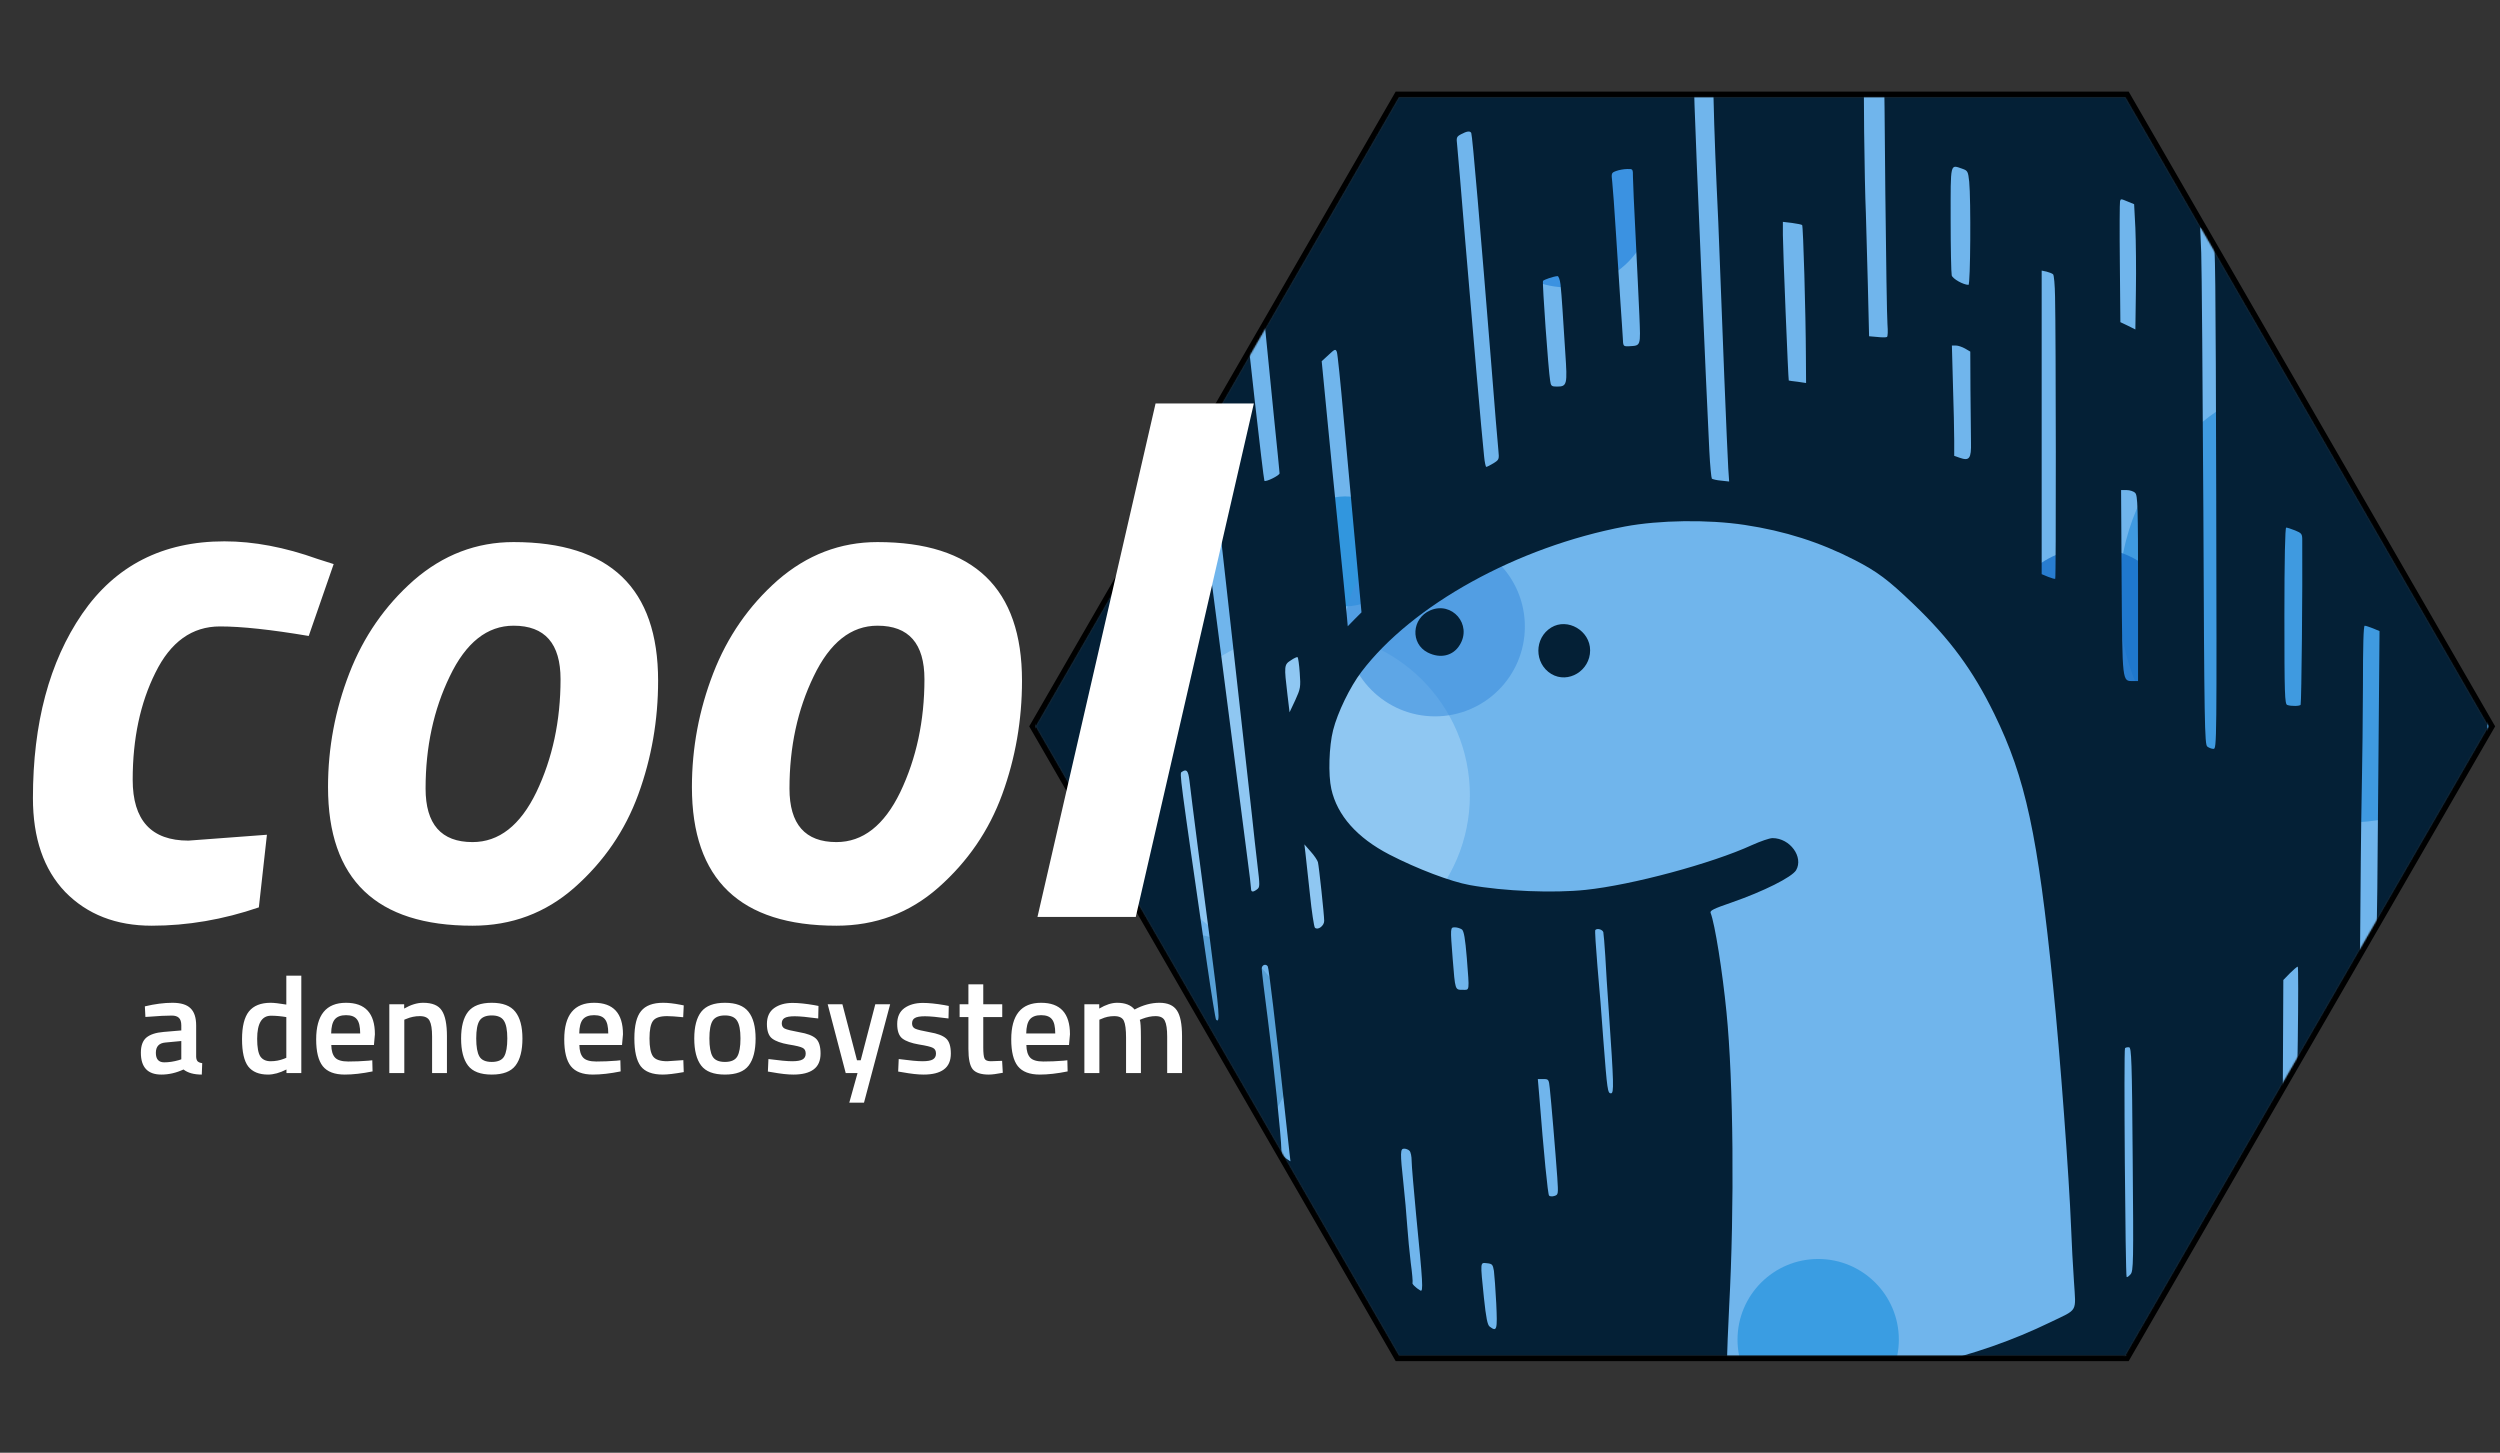 <svg width="1745" height="1014" viewBox="0 0 1745 1014" fill="none" xmlns="http://www.w3.org/2000/svg">
<rect x="0" y="0" width="1745" height="1014" fill="#333333" stroke="none"/>
<g clip-path="url(#clip0_301_2)">
<path d="M1738.73 508L1739.31 507L1738.73 506L1485.23 66.925L1484.65 65.925L1483.5 65.925L976.5 65.925L975.345 65.925L974.768 66.925L721.268 506L720.691 507L721.268 508L974.768 947.075L975.345 948.075L976.5 948.075L1483.5 948.075L1484.65 948.075L1485.23 947.075L1738.73 508Z" stroke="black" stroke-width="4"/>
<mask id="mask0_301_2" style="mask-type:alpha" maskUnits="userSpaceOnUse" x="723" y="67" width="1014" height="880">
<path d="M1737 507L1483.5 946.075L976.5 946.075L723 507L976.5 67.925L1483.5 67.925L1737 507Z" fill="#D9D9D9"/>
</mask>
<g mask="url(#mask0_301_2)">
<rect x="719.444" y="-0.519" width="1017.56" height="1014.52" fill="#70B5EC"/>
<circle cx="1636.32" cy="416.852" r="157.384" fill="#3F9AE0"/>
<circle cx="1459.74" cy="445.002" r="62.698" fill="#176FC9" fill-opacity="0.8"/>
<circle cx="1093.79" cy="140.47" r="60.139" fill="#3B92E1"/>
<circle cx="938.964" cy="384.864" r="38.386" fill="#0782D5" fill-opacity="0.6"/>
<circle cx="912.093" cy="555.043" r="113.88" fill="#97CBF3" fill-opacity="0.8"/>
<circle cx="1001.66" cy="437.325" r="62.698" fill="#3E90DD" fill-opacity="0.6"/>
<circle cx="822.525" cy="731.62" r="80.611" fill="#519BD1" fill-opacity="0.8"/>
<circle cx="1269.09" cy="935.068" r="56.3" fill="#3A9DE2"/>
<g style="mix-blend-mode:multiply">
<path d="M1189.64 0.26C1187.27 0.509 1179.67 1.381 1172.82 2.004C1075.4 12.219 979.473 53.453 901.239 118.978C886.788 130.936 853.9 163.823 841.94 178.274C777.16 255.633 739.288 342.46 725.336 445.232C722.221 468.028 722.221 545.014 725.336 567.811C739.288 670.583 777.16 757.409 841.94 834.768C853.9 849.219 886.788 882.106 901.239 894.065C978.601 958.842 1065.43 996.712 1168.21 1010.66C1191.01 1013.78 1267.99 1013.78 1290.79 1010.66C1393.57 996.712 1480.4 958.842 1557.76 894.065C1572.21 882.106 1605.1 849.219 1617.06 834.768C1681.84 757.409 1719.71 670.583 1733.66 567.811C1736.78 545.014 1736.78 468.028 1733.66 445.232C1719.71 342.46 1681.84 255.633 1617.06 178.274C1605.1 163.823 1572.21 130.936 1557.76 118.978C1480.65 54.449 1392.95 16.081 1291.54 2.503C1280.58 1.008 1264.63 0.385 1235.11 0.136C1212.56 -0.113 1192 0.011 1189.64 0.26ZM1195.86 54.075C1195.86 68.65 1196.86 100.292 1198.23 130.314C1198.98 145.013 1199.85 166.066 1200.22 177.028C1201.59 215.895 1205.71 317.919 1206.33 327.013L1206.95 336.107L1201.35 335.484C1198.23 335.235 1195.37 334.487 1194.87 334.113C1194.49 333.615 1193.62 325.02 1193.12 314.929C1190.88 270.582 1183.53 98.548 1182.78 73.384L1182.04 45.729L1185.52 45.231C1187.39 44.982 1190.51 44.608 1192.5 44.483L1195.86 44.359V54.075ZM1315.08 51.086C1315.21 51.21 1315.58 88.831 1315.96 134.674C1316.45 180.641 1317.08 221.874 1317.45 226.359C1317.83 230.968 1317.7 234.954 1317.08 235.203C1316.58 235.577 1313.47 235.577 1310.35 235.203L1304.62 234.705L1303.75 198.454C1303.25 178.398 1302.63 156.225 1302.38 148.999C1301.38 126.95 1300.51 52.082 1301.26 50.214C1301.75 48.843 1303.13 48.719 1308.36 49.591C1311.97 50.338 1314.96 50.961 1315.08 51.086ZM1026.94 92.817C1027.68 93.939 1033.54 162.578 1040.77 252.394C1043.13 282.914 1045.5 310.818 1045.87 314.306C1046.5 320.66 1046.37 320.909 1042.38 323.4C1040.14 324.771 1037.9 325.892 1037.4 325.892C1037.03 325.892 1036.28 322.653 1035.91 318.666C1034.16 302.472 1027.44 224.241 1022.7 167.685C1019.96 134.424 1017.47 104.652 1017.1 101.413C1016.47 95.932 1016.6 95.433 1019.84 93.689C1023.82 91.572 1026.07 91.198 1026.94 92.817ZM1369.9 117.856C1373.39 119.102 1373.76 119.725 1374.51 126.826C1375.75 139.283 1375.38 198.828 1374.01 198.828C1370.4 198.828 1362.92 194.593 1362.3 192.226C1361.93 190.731 1361.55 173.042 1361.55 152.986C1361.55 112.5 1361.05 114.867 1369.9 117.856ZM1139.8 123.711C1139.8 127.075 1140.68 145.636 1141.67 165.194C1142.67 184.752 1143.79 209.541 1144.29 220.255C1145.16 241.93 1145.41 241.183 1137.06 241.681C1132.95 241.806 1132.95 241.806 1132.7 235.577C1132.45 232.089 1131.83 221.251 1131.08 211.285C1130.46 201.32 1128.97 179.769 1127.97 163.325C1126.97 146.882 1125.73 130.563 1125.35 127.075C1124.61 120.846 1124.73 120.597 1128.09 119.351C1130.09 118.604 1133.58 117.981 1135.82 117.981C1139.8 117.856 1139.8 117.856 1139.8 123.711ZM1485.38 140.778L1489.62 142.522L1490.49 159.214C1490.86 168.308 1491.11 187.99 1490.86 202.814L1490.49 229.971L1485.26 227.355L1480.02 224.864L1479.65 183.506C1479.4 160.709 1479.53 141.4 1479.78 140.528C1480.27 138.66 1480.27 138.66 1485.38 140.778ZM1257.9 157.097C1258.65 157.844 1260.4 218.261 1260.52 248.906L1260.64 267.343L1254.79 266.471C1251.43 266.097 1248.68 265.723 1248.56 265.599C1248.19 265.35 1244.45 173.042 1244.45 164.073V154.854L1250.8 155.602C1254.42 156.1 1257.53 156.723 1257.9 157.097ZM1544.81 165.941C1546.3 167.685 1546.55 194.966 1546.92 345.449C1547.3 518.231 1547.3 522.716 1545.05 522.716C1543.68 522.716 1541.82 521.968 1540.69 521.096C1538.83 519.726 1538.58 504.653 1537.95 357.035C1537.45 267.592 1536.83 186.371 1536.46 176.53L1535.71 158.591L1539.32 161.207C1541.44 162.702 1543.81 164.82 1544.81 165.941ZM1433.06 191.478C1433.68 191.977 1434.31 199.077 1434.43 207.175C1435.05 234.705 1435.18 403.5 1434.55 403.998C1434.31 404.247 1432.06 403.625 1429.57 402.628L1425.09 400.759V294.749V188.862L1428.57 189.61C1430.44 190.108 1432.44 190.856 1433.06 191.478ZM1089.23 198.454C1089.6 201.818 1090.22 209.417 1090.6 215.645C1090.97 221.749 1091.84 235.702 1092.59 246.539C1094.08 268.464 1093.84 269.834 1086.73 269.834C1083 269.834 1082.5 269.461 1082 265.723C1080.75 258.374 1076.39 197.084 1077.02 196.088C1077.64 195.216 1084.12 192.973 1087.11 192.724C1087.86 192.6 1088.85 195.216 1089.23 198.454ZM883.175 230.22C884.546 243.425 887.286 271.08 889.279 291.634C891.397 312.189 893.141 329.629 893.141 330.376C893.141 331.871 883.549 336.605 882.552 335.608C881.929 334.985 869.472 224.739 869.472 219.756C869.472 216.767 879.064 204.185 880.31 205.555C880.684 205.804 881.929 216.891 883.175 230.22ZM1371.64 243.3L1375.26 245.418L1375.38 272.326C1375.5 287.025 1375.75 303.469 1375.75 308.825C1376 320.037 1374.63 321.905 1367.91 319.539L1364.04 318.168V307.455C1364.04 301.476 1363.67 284.16 1363.17 268.838L1362.42 241.183H1365.29C1366.78 241.183 1369.65 242.179 1371.64 243.3ZM937.865 291.634C940.107 315.552 943.72 355.914 946.087 381.326L950.322 427.418L945.464 432.276L940.73 437.135L939.858 427.293C939.36 421.812 936.868 396.399 934.252 370.738C931.636 345.076 927.898 307.829 926.03 288.022L922.542 252.145L927.4 247.66C931.76 243.55 932.259 243.425 933.131 245.667C933.629 246.913 935.747 267.592 937.865 291.634ZM844.556 306.708C847.297 331.248 854.522 396.524 860.751 451.709C866.98 506.895 872.835 560.087 873.956 570.053C874.953 580.019 876.697 595.092 877.694 603.687C879.438 618.262 879.438 619.259 877.445 620.754C874.455 622.996 873.209 622.747 873.209 620.131C873.209 619.01 872.088 609.542 870.717 599.327C868.475 582.261 864.738 553.36 856.391 488.458C854.647 475.378 851.283 449.343 848.916 430.532C846.425 411.722 842.812 383.693 840.819 368.246C838.826 352.799 835.462 326.39 833.344 309.324C831.102 292.382 829.732 277.309 830.105 275.689C830.977 272.326 838.327 260.616 839.075 261.363C839.324 261.737 841.816 282.042 844.556 306.708ZM806.436 360.398C808.304 375.347 811.792 402.628 814.159 421.189C816.526 439.626 819.516 462.672 820.887 472.264L823.254 489.704L820.637 491.946C819.143 493.192 817.648 493.69 817.149 493.192C816.651 492.694 815.654 487.711 814.907 482.23C814.159 476.748 809.55 444.733 804.567 411.224L795.722 350.183L798.587 341.712C800.082 337.103 801.702 333.366 802.075 333.366C802.574 333.366 804.442 345.574 806.436 360.398ZM1490.36 344.079C1492.11 345.823 1492.36 353.547 1492.36 410.725V475.378H1488.87C1481.27 475.378 1481.4 477.247 1480.9 406.49L1480.52 342.086H1484.51C1486.63 342.086 1489.37 342.958 1490.36 344.079ZM1217.67 366.378C1245.82 370.613 1270.36 378.461 1294.65 390.918C1310.35 399.015 1317.83 404.621 1335.27 421.314C1361.18 446.104 1377.12 467.779 1392.07 498.424C1413.87 543.021 1422.35 582.51 1433.06 688.396C1437.92 735.858 1444.27 821.938 1445.64 857.191C1446.02 867.406 1446.89 884.224 1447.63 894.563C1449.01 916.488 1450.62 913.498 1431.32 922.841C1404.53 935.796 1378.74 944.766 1344.73 953.112C1303.13 963.327 1276.22 966.566 1235.11 966.69L1205.21 966.815L1205.46 952.489C1205.46 944.641 1206.2 926.329 1206.95 912.003C1210.69 842.617 1209.94 755.042 1205.08 706.459C1202.34 678.555 1196.99 644.672 1194 637.197C1193.37 635.578 1196.24 634.207 1208.57 629.972C1231.12 622.124 1250.68 612.283 1253.67 607.424C1259.02 598.206 1249.43 585.002 1237.22 585.002C1235.11 585.002 1228.75 587.244 1222.9 589.86C1194.99 602.691 1139.06 617.764 1106.79 621.127C1084.49 623.494 1049.86 622.124 1025.82 617.764C1012.74 615.397 989.315 606.552 969.756 596.462C947.208 584.752 933.38 569.181 929.269 550.744C927.026 540.778 927.649 520.847 930.515 509.635C933.629 497.303 942.349 479.364 950.322 468.9C985.827 422.186 1059.08 381.7 1134.2 367.499C1158.12 363.014 1192 362.516 1217.67 366.378ZM1601.99 370.239C1606.47 372.108 1606.97 372.606 1606.97 376.842C1607.22 410.85 1606.47 488.583 1605.85 491.822C1605.72 492.943 1599.25 493.067 1596.5 492.071C1594.76 491.448 1594.51 484.721 1594.51 429.785C1594.51 390.42 1595.01 368.246 1595.76 368.246C1596.38 368.246 1599.25 369.118 1601.99 370.239ZM1656.43 438.629L1660.91 440.498L1660.04 543.644C1659.04 675.067 1658.92 678.929 1654.18 690.265C1646.46 708.826 1646.83 712.563 1647.58 631.093C1647.83 590.358 1648.45 549.125 1648.7 539.533C1648.95 529.941 1649.2 502.909 1649.33 479.364C1649.33 450.962 1649.7 436.761 1650.57 436.761C1651.32 436.761 1653.93 437.633 1656.43 438.629ZM907.219 469.648C907.966 479.738 907.717 480.735 904.104 488.707L900.118 497.178L898.623 484.721C896.256 464.79 896.256 463.918 900.99 460.928C903.108 459.433 905.35 458.436 905.724 458.685C906.097 458.935 906.845 463.918 907.219 469.648ZM830.23 544.765C831.351 554.98 840.071 622.747 844.556 656.008C851.283 707.456 851.782 714.806 848.792 711.691C848.418 711.318 845.553 694.002 842.563 673.199C823.129 538.91 823.254 539.782 824.873 538.785C828.237 536.543 829.358 537.789 830.23 544.765ZM919.926 601.819C920.673 604.933 924.286 638.692 924.286 642.803C924.286 646.291 919.801 649.53 917.808 647.537C917.185 646.914 915.565 636.325 914.32 624.117C912.949 611.785 911.579 598.954 911.205 595.59L910.458 589.362L914.818 594.344C917.309 597.085 919.552 600.448 919.926 601.819ZM1020.46 648.782C1021.83 650.028 1022.7 655.011 1023.82 668.465C1025.69 692.756 1025.94 690.888 1020.83 690.888C1015.6 690.888 1015.73 691.261 1013.98 669.337C1012.24 647.038 1012.24 647.288 1015.6 647.288C1017.22 647.288 1019.34 648.035 1020.46 648.782ZM1119.12 650.651C1119.37 651.897 1120 659.371 1120.49 667.219C1120.87 675.067 1121.99 692.756 1122.99 706.459C1126.47 756.786 1126.6 763.14 1124.48 763.14C1122.11 763.14 1121.87 761.271 1119.12 725.768C1118.13 711.068 1116.26 687.898 1115.01 674.32C1113.89 660.741 1113.14 649.405 1113.52 649.156C1114.89 647.661 1118.5 648.782 1119.12 650.651ZM884.919 674.569C885.667 675.69 890.401 715.553 896.256 769.991C898 786.435 899.744 802.255 900.118 805.245L900.741 810.602L897.626 808.608C895.259 806.989 894.387 805.369 894.387 802.504C894.387 794.656 889.03 742.959 884.919 711.318C882.552 693.379 880.684 677.559 880.684 676.064C880.684 673.448 883.674 672.451 884.919 674.569ZM1603.85 726.64L1602.98 778.711L1599.87 783.32C1592.77 793.784 1593.14 795.777 1593.51 737.478L1593.76 684.036L1598.37 679.303C1600.86 676.811 1603.36 674.693 1603.85 674.693C1604.23 674.693 1604.23 698.113 1603.85 726.64ZM1488.62 809.231C1489.24 881.608 1489.12 887.213 1487.13 889.456C1485.88 890.826 1484.76 891.698 1484.39 891.324C1483.51 890.328 1482.27 732.495 1483.26 731.623C1483.76 731.125 1485.01 730.875 1486.13 731C1487.75 731.374 1488.12 740.218 1488.62 809.231ZM1081.75 759.652C1082.62 767.375 1085.74 804.373 1086.98 821.813C1087.73 833.523 1087.73 833.896 1084.99 834.768C1083.5 835.267 1081.75 835.142 1081.25 834.519C1080.38 833.647 1077.64 805.992 1074.28 763.389L1073.4 753.174H1077.27C1080.88 753.174 1081.13 753.423 1081.75 759.652ZM983.834 803.252C984.706 804.124 985.329 807.238 985.329 810.352C985.329 813.591 986.823 830.408 988.443 847.849C993.177 895.56 993.551 902.037 991.433 900.792C988.194 898.923 985.329 896.058 985.951 895.31C986.201 894.812 985.702 888.584 984.706 881.483C983.834 874.258 982.712 862.548 982.214 855.323C981.716 848.098 980.595 834.893 979.598 826.048C977.231 804.248 977.356 801.757 980.096 801.757C981.342 801.757 982.962 802.38 983.834 803.252ZM1042.76 887.089C1043.13 889.829 1043.88 900.044 1044.38 909.761C1045.25 928.447 1044.88 929.817 1039.77 925.955C1038.27 924.834 1037.28 920.1 1035.78 905.899C1033.17 880.237 1033.04 881.234 1037.9 881.732C1041.51 882.106 1042.01 882.604 1042.76 887.089Z" fill="#042036"/>
<path d="M998.284 426.048C985.328 431.653 984.332 449.218 996.54 455.447C1005.39 459.931 1014.35 457.813 1018.96 450.09C1027.68 435.889 1013.48 419.445 998.284 426.048Z" fill="#042036"/>
<path d="M1082.75 438.006C1070.79 445.356 1070.79 463.045 1082.75 470.395C1094.58 477.496 1109.91 468.153 1109.91 453.952C1109.91 440.249 1094.21 431.03 1082.75 438.006Z" fill="#042036"/>
</g>
</g>
<path d="M136.919 715.784V737.672C136.983 739.08 137.335 740.136 137.975 740.84C138.679 741.48 139.735 741.896 141.143 742.088L140.855 750.056C135.351 750.056 131.095 748.872 128.087 746.504C122.967 748.872 117.815 750.056 112.631 750.056C103.095 750.056 98.326 744.968 98.326 734.792C98.326 729.928 99.606 726.408 102.167 724.232C104.791 722.056 108.791 720.744 114.167 720.296L126.551 719.24V715.784C126.551 713.224 125.975 711.432 124.823 710.408C123.735 709.384 122.103 708.872 119.927 708.872C115.831 708.872 110.711 709.128 104.567 709.64L101.495 709.832L101.111 702.44C108.087 700.776 114.487 699.944 120.311 699.944C126.199 699.944 130.423 701.224 132.983 703.784C135.607 706.28 136.919 710.28 136.919 715.784ZM115.415 727.688C110.999 728.072 108.791 730.472 108.791 734.888C108.791 739.304 110.743 741.512 114.647 741.512C117.847 741.512 121.239 741 124.823 739.976L126.551 739.4V726.632L115.415 727.688ZM210.317 681.032V749H199.949V746.504C195.277 748.872 190.989 750.056 187.085 750.056C180.813 750.056 176.205 748.168 173.261 744.392C170.381 740.616 168.941 734.28 168.941 725.384C168.941 716.488 170.541 710.024 173.741 705.992C177.005 701.96 182.061 699.944 188.909 699.944C191.213 699.944 194.861 700.36 199.853 701.192V681.032H210.317ZM198.221 739.016L199.853 738.344V709.928C196.013 709.288 192.461 708.968 189.197 708.968C182.733 708.968 179.501 714.344 179.501 725.096C179.501 730.984 180.237 735.08 181.709 737.384C183.245 739.624 185.645 740.744 188.909 740.744C192.173 740.744 195.277 740.168 198.221 739.016ZM257.168 740.36L259.856 740.072L260.048 747.848C252.752 749.32 246.288 750.056 240.656 750.056C233.552 750.056 228.432 748.104 225.296 744.2C222.224 740.296 220.688 734.056 220.688 725.48C220.688 708.456 227.632 699.944 241.52 699.944C254.96 699.944 261.68 707.272 261.68 721.928L261.008 729.416H231.248C231.312 733.384 232.176 736.296 233.84 738.152C235.504 740.008 238.608 740.936 243.152 740.936C247.696 740.936 252.368 740.744 257.168 740.36ZM251.408 721.352C251.408 716.616 250.64 713.32 249.104 711.464C247.632 709.544 245.104 708.584 241.52 708.584C237.936 708.584 235.312 709.576 233.648 711.56C232.048 713.544 231.216 716.808 231.152 721.352H251.408ZM282.206 749H271.742V701H282.11V703.976C286.782 701.288 291.198 699.944 295.358 699.944C301.758 699.944 306.11 701.768 308.414 705.416C310.782 709 311.966 714.952 311.966 723.272V749H301.598V723.56C301.598 718.376 301.022 714.696 299.87 712.52C298.782 710.344 296.51 709.256 293.054 709.256C289.79 709.256 286.654 709.896 283.646 711.176L282.206 711.752V749ZM326.741 706.184C330.069 702.024 335.573 699.944 343.253 699.944C350.933 699.944 356.405 702.024 359.669 706.184C362.997 710.344 364.661 716.584 364.661 724.904C364.661 733.224 363.061 739.496 359.861 743.72C356.661 747.944 351.125 750.056 343.253 750.056C335.381 750.056 329.845 747.944 326.645 743.72C323.445 739.496 321.845 733.224 321.845 724.904C321.845 716.584 323.477 710.344 326.741 706.184ZM334.613 737.384C336.085 739.944 338.965 741.224 343.253 741.224C347.541 741.224 350.421 739.944 351.893 737.384C353.365 734.824 354.101 730.632 354.101 724.808C354.101 718.984 353.301 714.856 351.701 712.424C350.165 709.992 347.349 708.776 343.253 708.776C339.157 708.776 336.309 709.992 334.709 712.424C333.173 714.856 332.405 718.984 332.405 724.808C332.405 730.632 333.141 734.824 334.613 737.384ZM430.325 740.36L433.013 740.072L433.205 747.848C425.909 749.32 419.445 750.056 413.812 750.056C406.709 750.056 401.589 748.104 398.453 744.2C395.381 740.296 393.845 734.056 393.845 725.48C393.845 708.456 400.789 699.944 414.677 699.944C428.117 699.944 434.837 707.272 434.837 721.928L434.165 729.416H404.405C404.469 733.384 405.333 736.296 406.997 738.152C408.661 740.008 411.765 740.936 416.309 740.936C420.853 740.936 425.525 740.744 430.325 740.36ZM424.565 721.352C424.565 716.616 423.797 713.32 422.261 711.464C420.789 709.544 418.261 708.584 414.677 708.584C411.093 708.584 408.469 709.576 406.805 711.56C405.205 713.544 404.373 716.808 404.309 721.352H424.565ZM462.851 699.944C466.243 699.944 470.243 700.392 474.851 701.288L477.251 701.768L476.867 710.024C471.811 709.512 468.067 709.256 465.635 709.256C460.771 709.256 457.507 710.344 455.843 712.52C454.179 714.696 453.347 718.792 453.347 724.808C453.347 730.824 454.147 734.984 455.747 737.288C457.347 739.592 460.675 740.744 465.731 740.744L476.963 739.976L477.251 748.328C470.787 749.48 465.923 750.056 462.659 750.056C455.363 750.056 450.211 748.104 447.203 744.2C444.259 740.232 442.787 733.768 442.787 724.808C442.787 715.848 444.355 709.48 447.491 705.704C450.627 701.864 455.747 699.944 462.851 699.944ZM489.491 706.184C492.819 702.024 498.323 699.944 506.003 699.944C513.683 699.944 519.155 702.024 522.419 706.184C525.747 710.344 527.411 716.584 527.411 724.904C527.411 733.224 525.811 739.496 522.611 743.72C519.411 747.944 513.875 750.056 506.003 750.056C498.131 750.056 492.595 747.944 489.395 743.72C486.195 739.496 484.595 733.224 484.595 724.904C484.595 716.584 486.227 710.344 489.491 706.184ZM497.363 737.384C498.835 739.944 501.715 741.224 506.003 741.224C510.291 741.224 513.171 739.944 514.643 737.384C516.115 734.824 516.851 730.632 516.851 724.808C516.851 718.984 516.051 714.856 514.451 712.424C512.915 709.992 510.099 708.776 506.003 708.776C501.907 708.776 499.059 709.992 497.459 712.424C495.923 714.856 495.155 718.984 495.155 724.808C495.155 730.632 495.891 734.824 497.363 737.384ZM571.117 710.888C563.565 709.864 558.093 709.352 554.701 709.352C551.309 709.352 548.941 709.768 547.597 710.6C546.317 711.368 545.677 712.616 545.677 714.344C545.677 716.072 546.381 717.288 547.789 717.992C549.261 718.696 552.653 719.528 557.965 720.488C563.341 721.384 567.149 722.824 569.389 724.808C571.629 726.792 572.749 730.312 572.749 735.368C572.749 740.424 571.117 744.136 567.853 746.504C564.653 748.872 559.949 750.056 553.741 750.056C549.837 750.056 544.909 749.512 538.957 748.424L535.981 747.944L536.365 739.208C544.045 740.232 549.581 740.744 552.973 740.744C556.365 740.744 558.765 740.328 560.173 739.496C561.645 738.664 562.381 737.288 562.381 735.368C562.381 733.448 561.677 732.136 560.269 731.432C558.925 730.664 555.629 729.864 550.381 729.032C545.197 728.136 541.389 726.76 538.957 724.904C536.525 723.048 535.309 719.656 535.309 714.728C535.309 709.8 536.973 706.12 540.301 703.688C543.693 701.256 548.013 700.04 553.261 700.04C557.357 700.04 562.381 700.552 568.333 701.576L571.309 702.152L571.117 710.888ZM577.733 701H588.005L598.181 740.072H600.773L610.949 701H621.317L603.077 769.64H592.805L598.565 749H590.309L577.733 701ZM662.054 710.888C654.502 709.864 649.03 709.352 645.638 709.352C642.246 709.352 639.878 709.768 638.534 710.6C637.254 711.368 636.614 712.616 636.614 714.344C636.614 716.072 637.318 717.288 638.726 717.992C640.198 718.696 643.59 719.528 648.902 720.488C654.278 721.384 658.086 722.824 660.326 724.808C662.566 726.792 663.686 730.312 663.686 735.368C663.686 740.424 662.054 744.136 658.79 746.504C655.59 748.872 650.886 750.056 644.678 750.056C640.774 750.056 635.846 749.512 629.894 748.424L626.918 747.944L627.302 739.208C634.982 740.232 640.518 740.744 643.91 740.744C647.302 740.744 649.702 740.328 651.11 739.496C652.582 738.664 653.318 737.288 653.318 735.368C653.318 733.448 652.614 732.136 651.206 731.432C649.862 730.664 646.566 729.864 641.318 729.032C636.134 728.136 632.326 726.76 629.894 724.904C627.462 723.048 626.246 719.656 626.246 714.728C626.246 709.8 627.91 706.12 631.238 703.688C634.63 701.256 638.95 700.04 644.198 700.04C648.294 700.04 653.318 700.552 659.27 701.576L662.246 702.152L662.054 710.888ZM699.566 709.928H686.318V731.048C686.318 734.952 686.606 737.544 687.182 738.824C687.758 740.104 689.23 740.744 691.598 740.744L699.47 740.456L699.95 748.808C695.662 749.64 692.398 750.056 690.158 750.056C684.718 750.056 680.974 748.808 678.926 746.312C676.942 743.816 675.95 739.112 675.95 732.2V709.928H669.806V701H675.95V687.08H686.318V701H699.566V709.928ZM742.325 740.36L745.013 740.072L745.205 747.848C737.909 749.32 731.445 750.056 725.812 750.056C718.709 750.056 713.589 748.104 710.453 744.2C707.381 740.296 705.845 734.056 705.845 725.48C705.845 708.456 712.789 699.944 726.677 699.944C740.117 699.944 746.837 707.272 746.837 721.928L746.165 729.416H716.405C716.469 733.384 717.333 736.296 718.997 738.152C720.661 740.008 723.765 740.936 728.309 740.936C732.853 740.936 737.525 740.744 742.325 740.36ZM736.565 721.352C736.565 716.616 735.797 713.32 734.261 711.464C732.789 709.544 730.261 708.584 726.677 708.584C723.093 708.584 720.469 709.576 718.805 711.56C717.205 713.544 716.373 716.808 716.309 721.352H736.565ZM767.363 749H756.898V701H767.267V703.976C771.811 701.288 775.971 699.944 779.747 699.944C785.315 699.944 789.379 701.512 791.939 704.648C797.763 701.512 803.555 699.944 809.315 699.944C815.075 699.944 819.139 701.736 821.507 705.32C823.875 708.84 825.059 714.824 825.059 723.272V749H814.691V723.56C814.691 718.376 814.147 714.696 813.059 712.52C812.035 710.344 809.859 709.256 806.531 709.256C803.651 709.256 800.547 709.896 797.219 711.176L795.587 711.848C796.099 713.128 796.355 717.224 796.355 724.136V749H785.987V724.328C785.987 718.632 785.475 714.696 784.451 712.52C783.427 710.344 781.187 709.256 777.731 709.256C774.531 709.256 771.555 709.896 768.803 711.176L767.363 711.752V749Z" fill="white"/>
<path d="M156.616 377.856C177.096 377.856 198.771 381.952 221.64 390.144L232.904 393.728L215.496 443.904C189.213 439.467 168.563 437.248 153.544 437.248C134.088 437.248 119.069 448 108.488 469.504C97.907 490.667 92.616 515.584 92.616 544.256C92.616 572.587 105.587 586.752 131.528 586.752L186.312 582.656L180.68 633.344C155.763 641.877 130.845 646.144 105.928 646.144C81.011 646.144 60.872 638.293 45.512 622.592C30.493 606.891 22.984 585.045 22.984 557.056C22.984 504.832 34.419 461.995 57.288 428.544C80.499 394.752 113.608 377.856 156.616 377.856ZM358.496 378.368C425.739 378.368 459.36 410.624 459.36 475.136C459.36 502.784 454.752 529.237 445.536 554.496C436.32 579.755 421.472 601.429 400.992 619.52C380.853 637.269 357.131 646.144 329.824 646.144C262.581 646.144 228.96 613.888 228.96 549.376C228.96 522.069 233.909 495.616 243.808 470.016C253.707 444.416 268.725 422.741 288.864 404.992C309.344 387.243 332.555 378.368 358.496 378.368ZM329.824 587.776C348.256 587.776 363.104 576.171 374.368 552.96C385.632 529.408 391.264 503.125 391.264 474.112C391.264 449.195 380.341 436.736 358.496 436.736C340.064 436.736 325.216 448.512 313.952 472.064C302.688 495.275 297.056 521.387 297.056 550.4C297.056 575.317 307.979 587.776 329.824 587.776ZM612.496 378.368C679.739 378.368 713.36 410.624 713.36 475.136C713.36 502.784 708.752 529.237 699.536 554.496C690.32 579.755 675.472 601.429 654.992 619.52C634.853 637.269 611.131 646.144 583.824 646.144C516.581 646.144 482.96 613.888 482.96 549.376C482.96 522.069 487.909 495.616 497.808 470.016C507.707 444.416 522.725 422.741 542.864 404.992C563.344 387.243 586.555 378.368 612.496 378.368ZM583.824 587.776C602.256 587.776 617.104 576.171 628.368 552.96C639.632 529.408 645.264 503.125 645.264 474.112C645.264 449.195 634.341 436.736 612.496 436.736C594.064 436.736 579.216 448.512 567.952 472.064C556.688 495.275 551.056 521.387 551.056 550.4C551.056 575.317 561.979 587.776 583.824 587.776ZM724.16 640L806.592 281.6H875.2L792.768 640H724.16Z" fill="white"/>
</g>
<defs>
<clipPath id="clip0_301_2">
<rect width="1745" height="1014" fill="white"/>
</clipPath>
</defs>
</svg>
